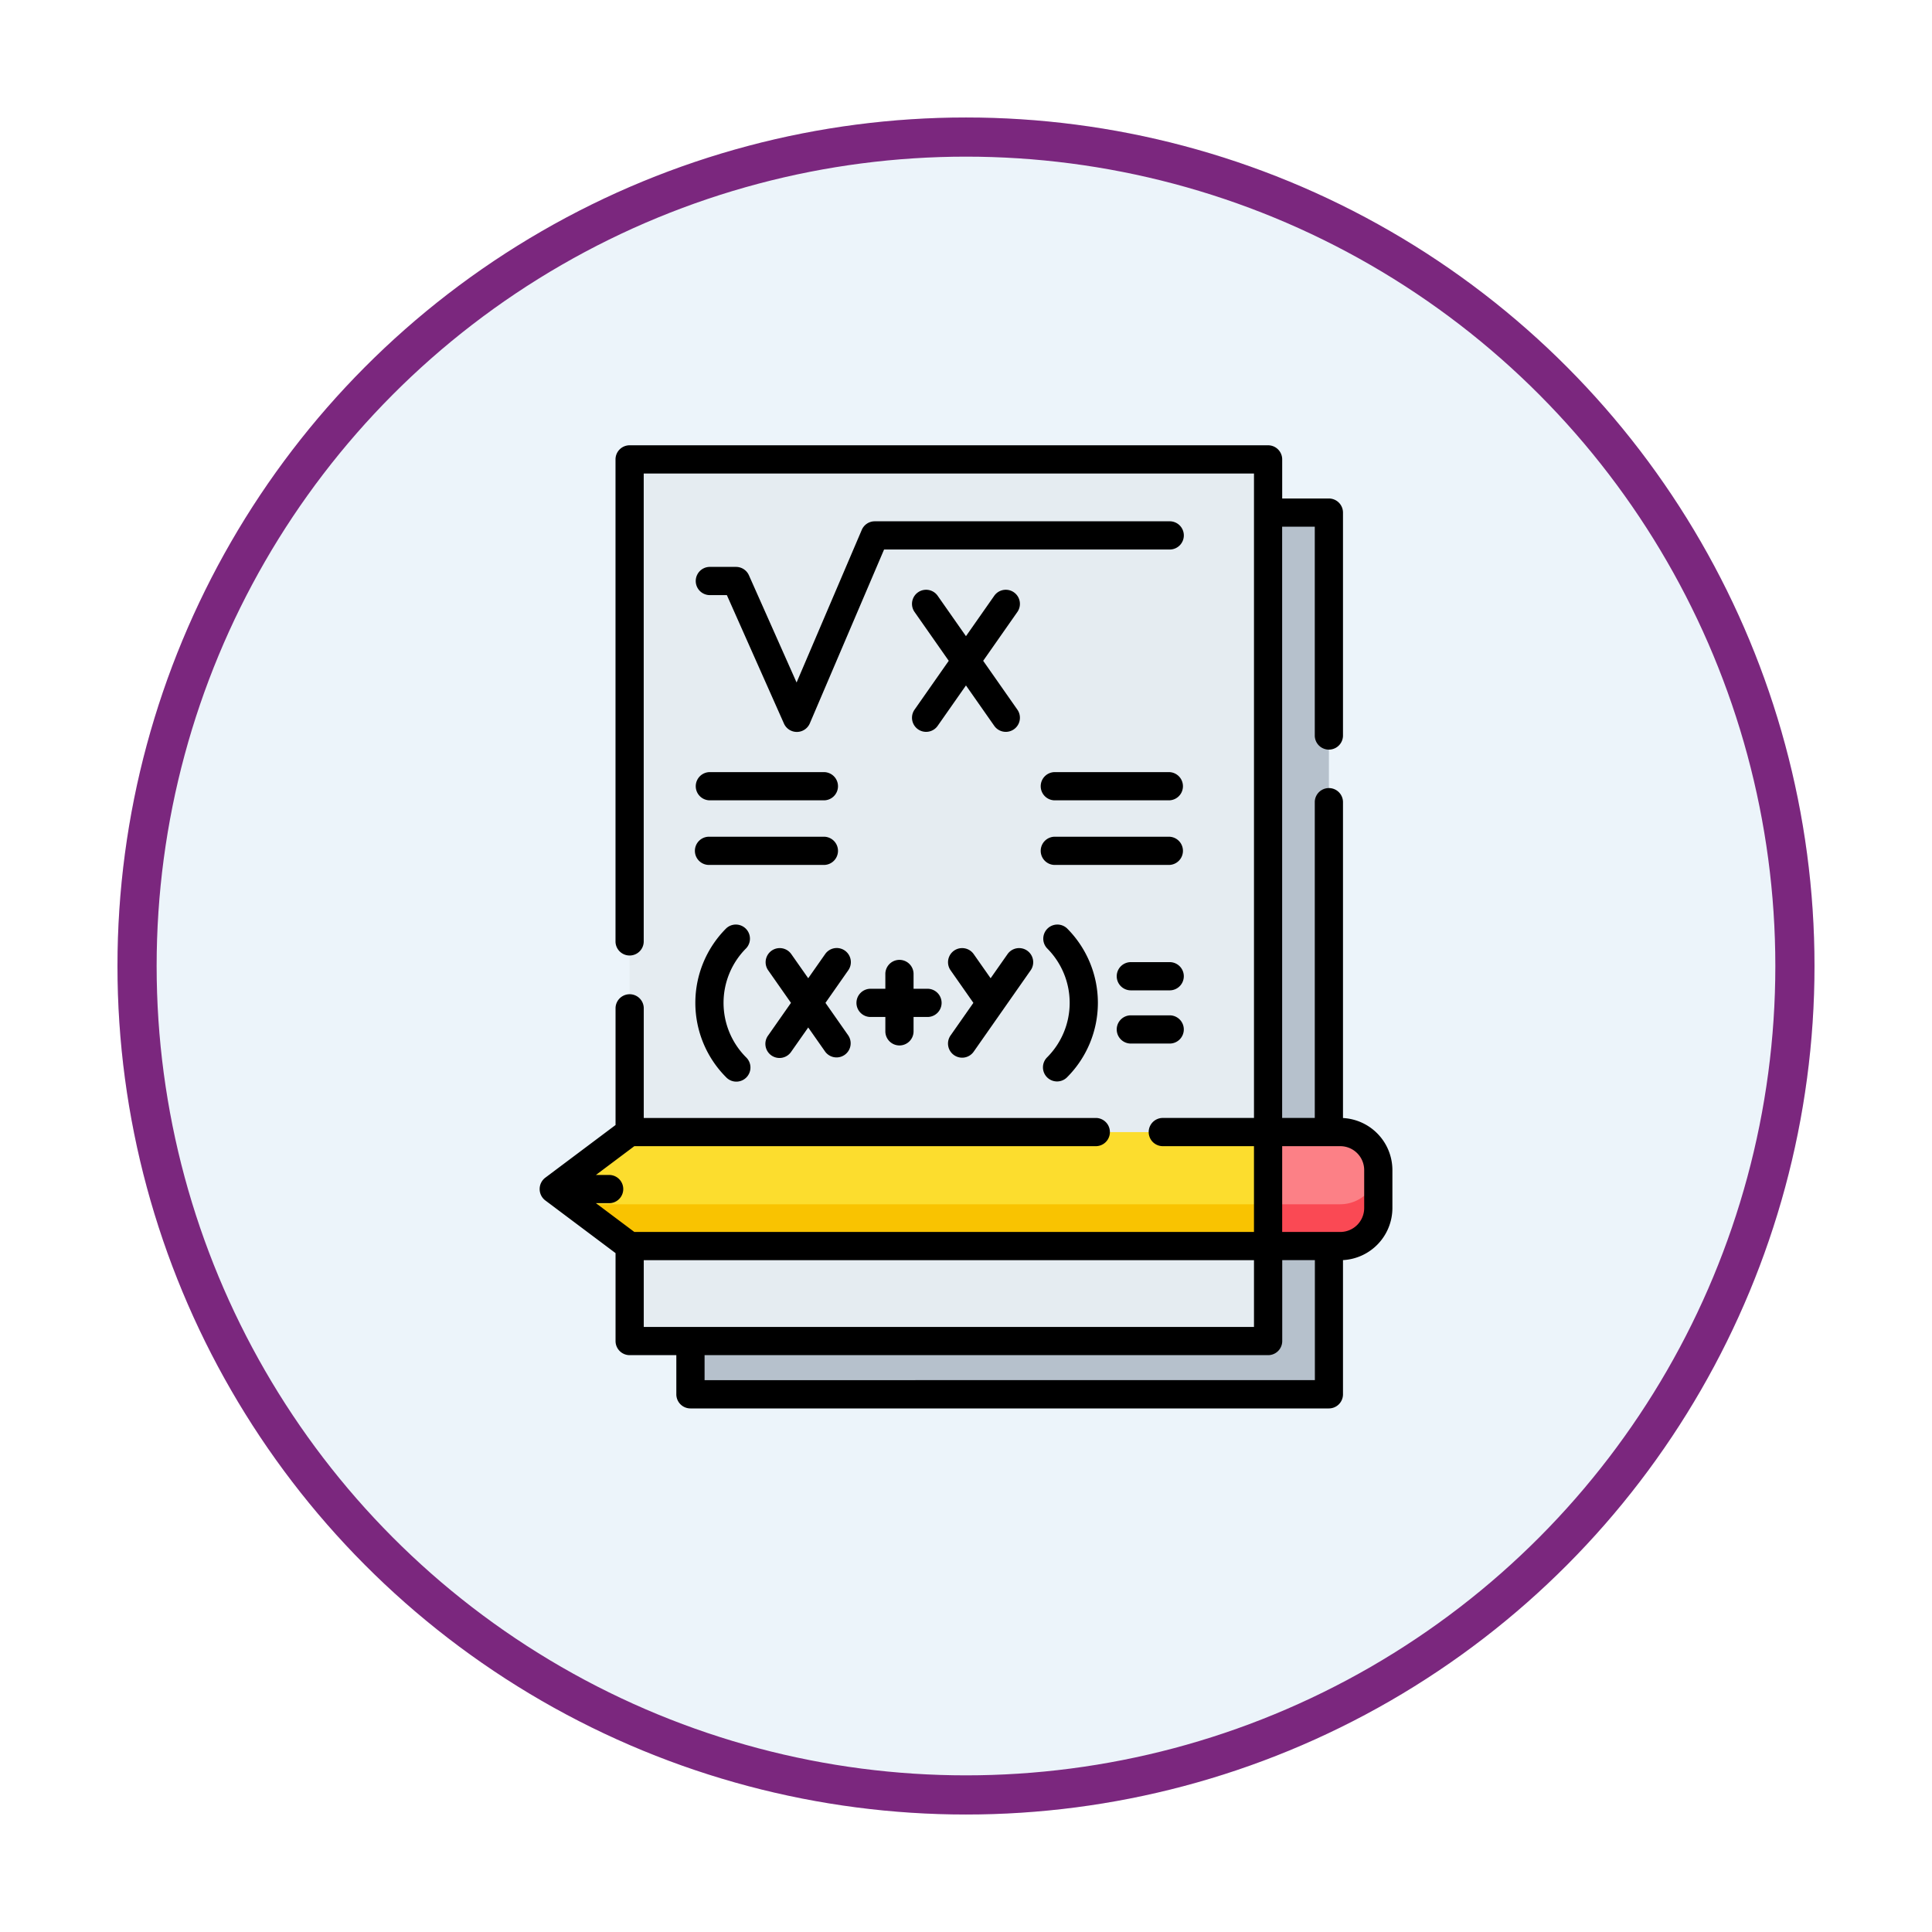 <svg xmlns="http://www.w3.org/2000/svg" xmlns:xlink="http://www.w3.org/1999/xlink" width="148" height="148" viewBox="0 0 148 148">
  <defs>
    <filter id="Elipse_11495" x="0" y="0" width="148" height="148" filterUnits="userSpaceOnUse">
      <feOffset dy="3" input="SourceAlpha"/>
      <feGaussianBlur stdDeviation="3" result="blur"/>
      <feFlood flood-opacity="0.161"/>
      <feComposite operator="in" in2="blur"/>
      <feComposite in="SourceGraphic"/>
    </filter>
  </defs>
  <g id="Grupo_1145307" data-name="Grupo 1145307" transform="translate(-314 -4673)">
    <g id="Grupo_1145249" data-name="Grupo 1145249" transform="translate(115.899 -6103)">
      <g transform="matrix(1, 0, 0, 1, 198.1, 10776)" filter="url(#Elipse_11495)">
        <g id="Elipse_11495-2" data-name="Elipse 11495" transform="translate(9 6)" fill="#ecf4fa" stroke="#7b277e" stroke-width="3">
          <circle cx="65" cy="65" r="65" stroke="none"/>
          <circle cx="65" cy="65" r="63.5" fill="none"/>
        </g>
      </g>
    </g>
    <g id="_019-maths" data-name="019-maths" transform="translate(326.015 4707.111)">
      <path id="Trazado_983151" data-name="Trazado 983151" d="M109.5,35.785h48.909v67.541H109.5Z" transform="translate(-68.624 -30.628)" fill="#b6c1cc"/>
      <path id="Trazado_983152" data-name="Trazado 983152" d="M77.174,7.5h48.909V75.041H77.174Z" transform="translate(-40.957 -6.419)" fill="#e5ecf1"/>
      <path id="Trazado_983153" data-name="Trazado 983153" d="M97.03,373.831H42.59l-5.823-4.367L42.59,365.1H97.03a2.911,2.911,0,0,1,2.911,2.911v2.911a2.911,2.911,0,0,1-2.911,2.911Z" transform="translate(-6.373 -312.487)" fill="#fcdd2e"/>
      <path id="Trazado_983154" data-name="Trazado 983154" d="M106.253,387.058H47.543l4.27,3.2h54.44a2.911,2.911,0,0,0,2.911-2.911v-2.911c0-.049,0-.1-.007-.146a2.909,2.909,0,0,1-2.9,2.766Z" transform="translate(-15.596 -328.916)" fill="#f9c301"/>
      <path id="Trazado_983155" data-name="Trazado 983155" d="M416.588,373.832h5.531a2.911,2.911,0,0,0,2.911-2.911v-2.911a2.911,2.911,0,0,0-2.911-2.911h-5.531Z" transform="translate(-331.462 -312.488)" fill="#fc8086"/>
      <path id="Trazado_983156" data-name="Trazado 983156" d="M422.121,387.058h-5.531v3.2h5.531a2.911,2.911,0,0,0,2.911-2.911v-2.911c0-.049,0-.1-.007-.146a2.909,2.909,0,0,1-2.9,2.766Z" transform="translate(-331.463 -328.916)" fill="#fa4954"/>
      <path id="Trazado_983157" data-name="Trazado 983157" d="M148.407,40.407H125.845a1.081,1.081,0,0,0-.994.656l-4.994,11.693-3.651-8.214a1.081,1.081,0,0,0-.988-.642h-2.038a1.081,1.081,0,0,0,0,2.161h1.336l4.373,9.839a1.081,1.081,0,0,0,.988.642h.008a1.081,1.081,0,0,0,.986-.656l5.688-13.318h21.849a1.081,1.081,0,1,0,0-2.161Z" transform="translate(-70.85 -34.584)"/>
      <path id="Trazado_983158" data-name="Trazado 983158" d="M233.568,87.206a1.081,1.081,0,0,0,1.771-1.24l-2.623-3.747,2.623-3.747a1.081,1.081,0,0,0-1.771-1.24l-2.171,3.1-2.171-3.1a1.081,1.081,0,0,0-1.771,1.24l2.623,3.747-2.623,3.747a1.081,1.081,0,0,0,1.771,1.24l2.171-3.1Z" transform="translate(-169.415 -65.709)"/>
      <path id="Trazado_983159" data-name="Trazado 983159" d="M113.181,175.909h8.734a1.081,1.081,0,1,0,0-2.161h-8.734a1.081,1.081,0,0,0,0,2.161Z" transform="translate(-70.85 -148.711)"/>
      <path id="Trazado_983160" data-name="Trazado 983160" d="M113.181,210.254h8.734a1.081,1.081,0,1,0,0-2.161h-8.734a1.081,1.081,0,1,0,0,2.161Z" transform="translate(-70.85 -178.107)"/>
      <path id="Trazado_983161" data-name="Trazado 983161" d="M305.764,173.748h-8.734a1.081,1.081,0,1,0,0,2.161h8.734a1.081,1.081,0,0,0,0-2.161Z" transform="translate(-228.208 -148.711)"/>
      <path id="Trazado_983162" data-name="Trazado 983162" d="M305.764,208.093h-8.734a1.081,1.081,0,1,0,0,2.161h8.734a1.081,1.081,0,0,0,0-2.161Z" transform="translate(-228.208 -178.107)"/>
      <path id="Trazado_983163" data-name="Trazado 983163" d="M155.543,267.454a1.081,1.081,0,0,0-1.505.266l-1.3,1.854-1.3-1.854a1.081,1.081,0,0,0-1.771,1.24l1.75,2.5-1.75,2.5a1.081,1.081,0,1,0,1.771,1.239l1.3-1.854,1.3,1.854a1.081,1.081,0,0,0,1.771-1.239l-1.75-2.5,1.75-2.5A1.081,1.081,0,0,0,155.543,267.454Z" transform="translate(-102.84 -228.747)"/>
      <path id="Trazado_983164" data-name="Trazado 983164" d="M246.912,275.464a1.08,1.08,0,0,0,1.505-.266l4.367-6.238a1.081,1.081,0,0,0-1.771-1.24l-1.3,1.854-1.3-1.854a1.081,1.081,0,0,0-1.771,1.24l1.75,2.5-1.75,2.5A1.081,1.081,0,0,0,246.912,275.464Z" transform="translate(-185.842 -228.747)"/>
      <path id="Trazado_983165" data-name="Trazado 983165" d="M201.229,280.282a1.081,1.081,0,0,0,1.081-1.081v-1.1h1.1a1.081,1.081,0,0,0,0-2.161h-1.1v-1.1a1.081,1.081,0,1,0-2.161,0v1.1h-1.1a1.081,1.081,0,1,0,0,2.161h1.1v1.1A1.081,1.081,0,0,0,201.229,280.282Z" transform="translate(-144.342 -234.307)"/>
      <path id="Trazado_983166" data-name="Trazado 983166" d="M340.348,274.764h-2.911a1.081,1.081,0,1,0,0,2.161h2.911a1.081,1.081,0,1,0,0-2.161Z" transform="translate(-262.792 -235.171)"/>
      <path id="Trazado_983167" data-name="Trazado 983167" d="M340.348,303.049h-2.911a1.081,1.081,0,1,0,0,2.161h2.911a1.081,1.081,0,1,0,0-2.161Z" transform="translate(-262.792 -259.38)"/>
      <path id="Trazado_983168" data-name="Trazado 983168" d="M114.465,266.348a1.081,1.081,0,1,0,1.529-1.528,5.906,5.906,0,0,1,0-8.353,1.081,1.081,0,0,0-1.528-1.528,8.068,8.068,0,0,0,0,11.409Z" transform="translate(-70.852 -217.932)"/>
      <path id="Trazado_983169" data-name="Trazado 983169" d="M297.218,266.347a1.081,1.081,0,0,0,1.529,0,8.068,8.068,0,0,0,0-11.409,1.081,1.081,0,0,0-1.528,1.528,5.906,5.906,0,0,1,0,8.353A1.081,1.081,0,0,0,297.218,266.347Z" transform="translate(-229.022 -217.931)"/>
      <path id="Trazado_983170" data-name="Trazado 983170" d="M90.864,51.535V27.307a1.081,1.081,0,0,0-2.161,0V51.529h-2.5V6.237h2.5V22.265a1.081,1.081,0,0,0,2.161,0V5.157a1.081,1.081,0,0,0-1.081-1.081H86.207v-3A1.081,1.081,0,0,0,85.126,0H36.217a1.081,1.081,0,0,0-1.081,1.081V38.037a1.081,1.081,0,0,0,2.161,0V2.162H84.046V51.529H77.028a1.081,1.081,0,0,0,0,2.161h7.017v6.572H36.577l-2.941-2.205h.979a1.081,1.081,0,1,0,0-2.161h-.979l2.941-2.205H71.96a1.081,1.081,0,0,0,0-2.161H37.3V43.1a1.081,1.081,0,0,0-2.161,0V52.07l-5.39,4.042a1.093,1.093,0,0,0,0,1.729l5.39,4.043v6.739A1.081,1.081,0,0,0,36.217,69.7h3.578V72.7a1.081,1.081,0,0,0,1.081,1.081H89.784A1.081,1.081,0,0,0,90.864,72.7V62.419a4,4,0,0,0,3.785-3.987V55.521A4,4,0,0,0,90.864,51.535ZM37.3,62.424H84.046v5.117H37.3Zm4.659,9.192V69.7h43.17a1.081,1.081,0,0,0,1.081-1.081v-6.2h2.5v9.192ZM92.488,58.432a1.833,1.833,0,0,1-1.831,1.831H86.206V53.691h4.451a1.833,1.833,0,0,1,1.831,1.83v2.911Z"/>
    </g>
  </g>
</svg>
